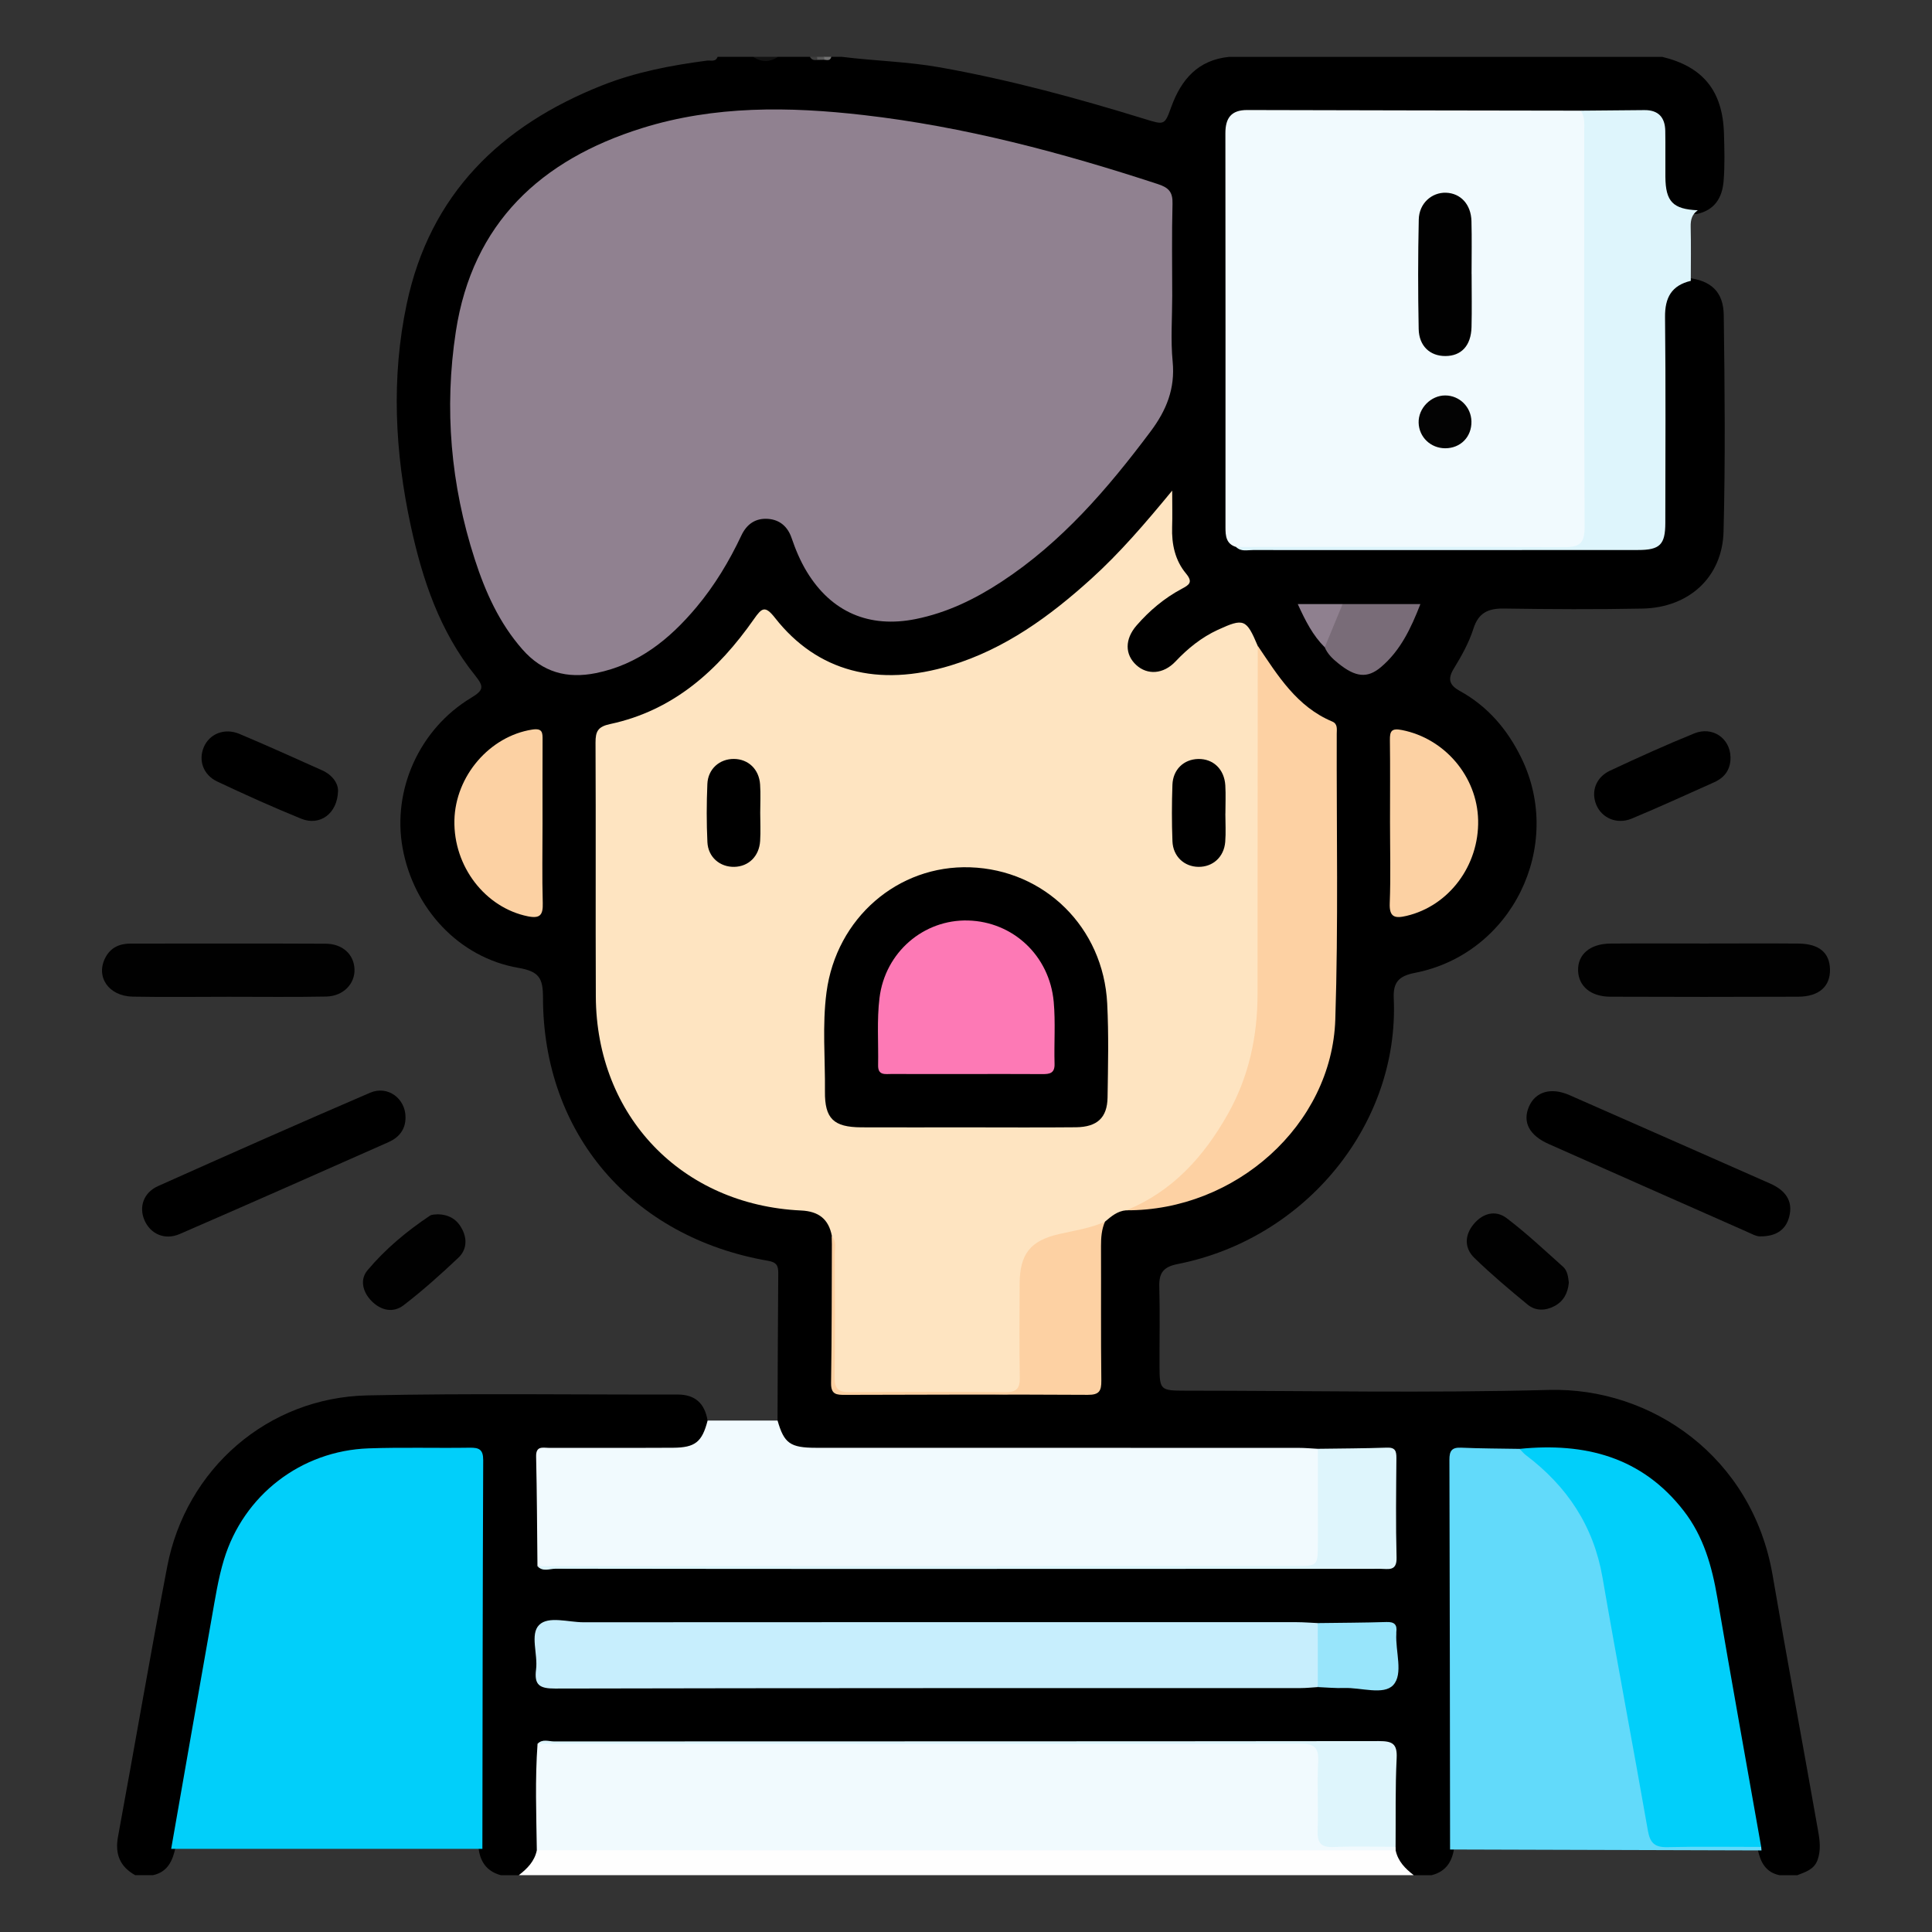 <?xml version="1.0" encoding="utf-8"?>
<!-- Generator: Adobe Illustrator 16.0.2, SVG Export Plug-In . SVG Version: 6.00 Build 0)  -->
<!DOCTYPE svg PUBLIC "-//W3C//DTD SVG 1.1 Tiny//EN" "http://www.w3.org/Graphics/SVG/1.1/DTD/svg11-tiny.dtd">
<svg version="1.1" baseProfile="tiny" id="Layer_1" xmlns="http://www.w3.org/2000/svg" xmlns:xlink="http://www.w3.org/1999/xlink"
	 x="0px" y="0px" width="85px" height="85px" viewBox="0 0 85 85" xml:space="preserve">
<rect x="0" y="0" width="85" height="85" fill="#333333" stroke="none"/>
<g>
	<path fill-rule="evenodd" d="M5.949,82.5c-0.675-0.376-0.897-0.93-0.757-1.693c0.729-3.957,1.407-7.924,2.163-11.875
		c0.825-4.312,4.428-7.446,8.804-7.54c4.549-0.097,9.101-0.029,13.651-0.038c0.781-0.002,1.198,0.398,1.321,1.146
		c0.258,0.604-0.108,0.928-0.558,1.185c-0.464,0.266-0.986,0.303-1.511,0.305c-1.428,0.004-2.855-0.008-4.284,0.005
		c-0.849,0.009-0.923,0.088-0.932,0.948c-0.01,0.961-0.005,1.922,0,2.882c0.001,0.283-0.025,0.575,0.164,0.821
		c0.23,0.236,0.526,0.196,0.81,0.196c10.986,0.001,21.972,0.005,32.958-0.006c0.857-0.001,1.717-0.026,2.576-0.022
		c0.546,0.002,0.814-0.217,0.811-0.785c-0.006-1.094-0.001-2.187-0.002-3.28c0-0.525-0.238-0.746-0.76-0.747
		c-0.807-0.001-1.613,0.026-2.42-0.019c-4.293,0.045-8.585,0.011-12.877,0.02c-2.888,0.005-5.775,0.002-8.663,0
		c-0.548-0.001-1.107,0.007-1.597-0.273c-0.46-0.263-0.904-0.571-0.638-1.229c0.009-2.16,0.013-4.32,0.032-6.479
		c0.003-0.339-0.07-0.486-0.452-0.553c-5.99-1.037-9.898-5.591-9.899-11.589c0-0.855-0.18-1.143-1.083-1.299
		c-2.616-0.45-4.609-2.609-5.093-5.27c-0.463-2.55,0.731-5.239,3.022-6.615c0.558-0.335,0.557-0.495,0.168-0.979
		c-1.551-1.927-2.319-4.211-2.833-6.592c-0.699-3.24-0.864-6.506-0.175-9.76c1.021-4.825,4.133-7.84,8.595-9.608
		c1.481-0.587,3.039-0.884,4.614-1.09c0.162-0.021,0.378,0.075,0.467-0.166c0.521,0,1.042,0,1.563,0
		c0.365,0.128,0.729,0.128,1.094,0c0.469,0,0.938,0,1.406,0c0.093,0.103,0.218,0.074,0.335,0.08c0.089,0,0.179,0,0.269,0
		c0.116-0.006,0.241,0.021,0.333-0.08c0.156,0,0.313,0,0.469,0c1.438,0.179,2.888,0.208,4.321,0.464
		c3.056,0.545,6.042,1.356,9.003,2.27c0.873,0.269,0.874,0.279,1.168-0.532c0.438-1.209,1.177-2.063,2.54-2.201
		c6.354,0,12.708,0,19.063,0c1.793,0.435,2.656,1.497,2.712,3.364c0.021,0.701,0.042,1.405-0.016,2.104
		c-0.061,0.739-0.4,1.282-1.184,1.447c-1.145-0.038-1.536-0.417-1.582-1.551c-0.022-0.571,0.01-1.143-0.014-1.714
		c-0.035-0.829-0.253-1.05-1.099-1.068c-0.83-0.018-1.66-0.019-2.491,0.003c-4.522,0.012-9.043,0.004-13.563,0.007
		c-0.338,0.001-0.676-0.009-1.013,0.034c-0.42,0.053-0.649,0.287-0.694,0.709c-0.025,0.233-0.026,0.467-0.026,0.7
		c0,5.301-0.003,10.602,0.005,15.901c0.001,0.48-0.101,1.007,0.372,1.364c0.268,0.208,0.582,0.198,0.896,0.197
		c5.387-0.012,10.774,0.028,16.161-0.029c1.219-0.014,1.438-0.236,1.442-1.485c0.011-2.837-0.01-5.674,0.011-8.511
		c0.008-1.094,0.261-1.435,1.187-1.752c1.046,0.118,1.585,0.617,1.599,1.644c0.042,3.174,0.074,6.351-0.009,9.523
		c-0.052,2.003-1.519,3.346-3.57,3.386c-2.029,0.039-4.061,0.029-6.09-0.002c-0.694-0.011-1.122,0.186-1.344,0.884
		c-0.196,0.617-0.518,1.195-0.858,1.749c-0.28,0.456-0.219,0.729,0.262,0.994c1.223,0.675,2.088,1.687,2.701,2.939
		c1.905,3.894-0.413,8.633-4.681,9.463c-0.714,0.139-0.962,0.418-0.93,1.124c0.249,5.521-3.862,10.575-9.513,11.688
		c-0.614,0.121-0.819,0.383-0.802,0.985c0.032,1.17,0.006,2.342,0.01,3.513c0.004,1.037,0.038,1.071,1.123,1.071
		c5.334,0.002,10.673,0.111,16.004-0.032c4.516-0.122,8.952,2.946,9.845,8.143c0.647,3.77,1.345,7.531,2.01,11.298
		c0.073,0.412,0.115,0.824-0.029,1.233c-0.149,0.424-0.532,0.535-0.894,0.676c-0.261,0-0.521,0-0.781,0
		c-0.601-0.124-0.834-0.563-0.951-1.104c-0.022-0.08-0.037-0.162-0.049-0.244c-0.746-3.877-1.371-7.776-2.124-11.651
		c-0.655-3.369-3.31-5.533-6.733-5.533c-0.571,0-1.143-0.022-1.714,0.023c-0.677,0.018-1.353,0.001-2.028,0.017
		c-0.442,0.01-0.667,0.216-0.673,0.667c-0.004,0.286-0.01,0.571-0.01,0.857c-0.016,5.222,0.029,10.443-0.021,15.664
		c-0.066,0.643-0.329,1.136-1.01,1.305c-0.261,0-0.521,0-0.781,0c-0.62-0.168-0.927-0.591-0.986-1.216
		c-0.011-0.094-0.02-0.188-0.031-0.281c-0.03-1.094,0.002-2.188-0.021-3.279c-0.017-0.793-0.111-0.891-0.918-0.902
		c-0.962-0.014-1.925-0.035-2.887-0.035c-10.746-0.005-21.493-0.004-32.24,0.002c-0.378,0-0.789-0.115-1.113,0.197
		c-0.271,0.434-0.143,0.913-0.155,1.371c-0.026,0.96,0.018,1.921-0.023,2.881c-0.068,0.631-0.343,1.099-1.001,1.263
		c-0.26,0-0.521,0-0.781,0c-0.627-0.167-0.928-0.599-0.99-1.224c-0.049-5.311-0.009-10.62-0.022-15.93
		c-0.003-1.365-0.001-1.365-1.379-1.366c-1.041,0-2.082-0.002-3.124,0c-3.34,0.007-5.996,2.173-6.648,5.471
		c-0.778,3.932-1.395,7.894-2.158,11.828C7.597,81.853,7.388,82.358,6.73,82.5C6.47,82.5,6.209,82.5,5.949,82.5z"/>
	<path fill-rule="evenodd" fill="#FEFEFE" d="M22.824,82.5c0.373-0.286,0.694-0.609,0.794-1.094
		c0.296-0.277,0.671-0.252,1.032-0.252c10.917-0.007,21.835-0.008,32.752,0.004c1.013,0.002,2.027,0.014,3.04,0.029
		c0.334,0.005,0.685-0.043,0.961,0.22c0.102,0.483,0.423,0.807,0.796,1.093C49.075,82.5,35.949,82.5,22.824,82.5z"/>
	<path fill-rule="evenodd" fill="#111111" d="M34.23,2.5c-0.364,0.246-0.729,0.246-1.094,0C33.501,2.5,33.866,2.5,34.23,2.5z"/>
	<path fill-rule="evenodd" fill="#737373" d="M36.574,2.5c-0.043,0.18-0.177,0.146-0.305,0.129c-0.056-0.025-0.076-0.053-0.06-0.083
		c0.017-0.03,0.034-0.046,0.052-0.046C36.366,2.5,36.47,2.5,36.574,2.5z"/>
	<path fill-rule="evenodd" fill="#595959" d="M36.262,2.5c0.002,0.043,0.004,0.086,0.008,0.129
		c-0.104,0.002-0.208,0.004-0.311,0.006c-0.057-0.026-0.077-0.056-0.061-0.087C35.915,2.516,35.932,2.5,35.949,2.5
		C36.054,2.5,36.158,2.5,36.262,2.5z"/>
	<path fill-rule="evenodd" fill="#3E3E3E" d="M35.949,2.5c0.001,0.045,0.004,0.09,0.009,0.135C35.823,2.656,35.705,2.64,35.637,2.5
		C35.741,2.5,35.845,2.5,35.949,2.5z"/>
	<path fill-rule="evenodd" fill="#F1FAFE" d="M34.21,62.499c0.286,1.001,0.555,1.197,1.691,1.198c7.076,0.002,14.151,0,21.227,0.003
		c0.284,0,0.568,0.027,0.854,0.042c0.224,0.253,0.247,0.565,0.25,0.88c0.011,1.119,0.02,2.237-0.001,3.356
		c-0.018,0.935-0.101,1.003-1.042,1.003c-9.912,0.001-19.824,0.006-29.735-0.006c-1.269-0.001-2.542,0.101-3.808-0.07
		c-0.017-1.607-0.022-3.216-0.059-4.823c-0.011-0.487,0.303-0.382,0.568-0.382c1.818-0.004,3.636,0.005,5.454-0.005
		c0.981-0.006,1.28-0.255,1.523-1.196C32.158,62.499,33.184,62.499,34.21,62.499z"/>
	<path fill-rule="evenodd" d="M17.841,49.162c0.002,0.535-0.291,0.886-0.749,1.088c-3.059,1.356-6.118,2.711-9.187,4.042
		c-0.663,0.287-1.295-0.006-1.554-0.62c-0.245-0.58-0.032-1.205,0.604-1.49c3.101-1.387,6.207-2.764,9.328-4.106
		C17.063,47.74,17.848,48.337,17.841,49.162z"/>
	<path fill-rule="evenodd" fill="#010101" d="M10.054,43.854c-1.406,0.001-2.812,0.02-4.217-0.006
		c-1.063-0.02-1.643-0.883-1.197-1.724c0.233-0.439,0.62-0.609,1.096-0.61c2.864-0.001,5.727-0.009,8.591,0.005
		c0.747,0.004,1.237,0.469,1.269,1.105c0.033,0.652-0.487,1.205-1.245,1.22C12.918,43.873,11.486,43.853,10.054,43.854z"/>
	<path fill-rule="evenodd" d="M14.873,34.796c-0.028,1.016-0.811,1.552-1.616,1.226c-1.249-0.507-2.479-1.063-3.699-1.638
		c-0.62-0.292-0.835-0.932-0.594-1.508c0.247-0.588,0.908-0.864,1.568-0.588c1.219,0.511,2.423,1.06,3.63,1.598
		C14.637,34.098,14.876,34.469,14.873,34.796z"/>
	<path fill-rule="evenodd" fill="#010101" d="M19.258,53.423c0.523,0.015,0.869,0.241,1.086,0.679
		c0.225,0.452,0.167,0.905-0.172,1.228c-0.773,0.731-1.569,1.445-2.413,2.094c-0.46,0.354-1.002,0.235-1.415-0.187
		c-0.389-0.396-0.521-0.939-0.176-1.35c0.785-0.936,1.727-1.72,2.745-2.4C19.011,53.421,19.164,53.438,19.258,53.423z"/>
	<path fill-rule="evenodd" fill="#FEE4C1" d="M36.6,54.381c-0.142-0.748-0.581-1.088-1.354-1.124
		c-5.259-0.246-9.009-4.157-9.032-9.418c-0.016-3.723,0.005-7.444-0.013-11.167c-0.002-0.494,0.105-0.703,0.644-0.817
		c2.784-0.594,4.747-2.363,6.326-4.618c0.347-0.495,0.488-0.612,0.927-0.052c1.856,2.367,4.532,3.067,7.73,2.093
		c2.395-0.729,4.358-2.162,6.185-3.815c1.254-1.136,2.354-2.415,3.559-3.878c0,0.651,0.013,1.129-0.003,1.606
		c-0.024,0.753,0.129,1.464,0.613,2.045c0.317,0.383,0.136,0.497-0.19,0.67c-0.766,0.408-1.422,0.961-1.989,1.614
		c-0.521,0.601-0.517,1.273-0.014,1.737c0.49,0.452,1.195,0.41,1.729-0.155c0.543-0.575,1.145-1.061,1.862-1.392
		c1.144-0.525,1.256-0.476,1.754,0.704c0.179,0.468,0.224,0.953,0.223,1.453c-0.006,4.688,0.037,9.374-0.017,14.062
		c-0.04,3.54-1.455,6.45-4.292,8.627c-0.506,0.389-1.045,0.68-1.7,0.692c-0.387,0.031-0.661,0.27-0.938,0.505
		c-0.374,0.524-0.972,0.564-1.523,0.688c-1.613,0.359-1.975,0.795-1.989,2.458c-0.01,1.197,0.004,2.396-0.008,3.593
		c-0.006,0.606-0.226,0.863-0.895,0.851c-2.265-0.042-4.531-0.042-6.795,0c-0.647,0.012-0.761-0.214-0.761-0.799
		C36.642,58.489,36.726,56.434,36.6,54.381z"/>
	<path fill-rule="evenodd" fill="#908190" d="M51.573,13.021c0,0.963-0.073,1.933,0.019,2.888c0.114,1.192-0.273,2.143-0.975,3.079
		c-1.883,2.515-3.908,4.873-6.563,6.612c-1.161,0.761-2.392,1.359-3.768,1.636c-2.045,0.411-3.708-0.302-4.791-2.085
		c-0.284-0.468-0.494-0.971-0.671-1.489c-0.166-0.483-0.508-0.793-1.027-0.833c-0.554-0.043-0.943,0.228-1.178,0.726
		c-0.535,1.134-1.176,2.203-1.983,3.165c-1.178,1.405-2.552,2.515-4.412,2.893c-1.282,0.26-2.355-0.037-3.236-1.038
		c-1.02-1.159-1.633-2.525-2.1-3.969c-1.059-3.273-1.352-6.627-0.833-10.018c0.731-4.779,3.749-7.563,8.192-8.951
		c3.187-0.996,6.471-0.951,9.746-0.575c4.433,0.508,8.723,1.651,12.954,3.039c0.479,0.157,0.652,0.353,0.639,0.86
		C51.55,10.313,51.573,11.667,51.573,13.021z"/>
	<path fill-rule="evenodd" fill="#F1FAFE" d="M54.384,24.065c-0.447-0.135-0.468-0.495-0.468-0.872
		c0.001-5.776,0.004-11.554-0.004-17.33c-0.001-0.671,0.258-1.024,0.96-1.022c4.892,0.014,9.783,0.02,14.675,0.028
		c0.534,0.325,0.4,0.867,0.401,1.34c0.013,4.606,0.007,9.214,0.007,13.821c0,1.041,0.016,2.082-0.007,3.123
		c-0.019,0.91-0.102,0.984-0.977,0.984c-4.633,0.001-9.267,0.001-13.899-0.002C54.842,24.136,54.603,24.191,54.384,24.065z"/>
	<path fill-rule="evenodd" fill="#01CFFA" d="M21.223,81.342c-4.564,0-9.128,0-13.692,0c0.592-3.377,1.179-6.755,1.779-10.131
		c0.155-0.868,0.287-1.749,0.542-2.59c0.864-2.846,3.396-4.794,6.364-4.899c1.481-0.053,2.967-0.006,4.45-0.029
		c0.414-0.006,0.595,0.077,0.593,0.552C21.235,69.943,21.231,75.643,21.223,81.342z"/>
	<path fill-rule="evenodd" fill="#F1FAFE" d="M61.404,81.407c-12.595-0.001-25.191-0.001-37.786-0.001
		c-0.022-1.563-0.082-3.125,0.032-4.687c0.27-0.146,0.562-0.073,0.842-0.073c10.866-0.004,21.733-0.004,32.6-0.003
		c1.056,0,1.119,0.061,1.14,1.153c0.014,0.78,0.02,1.561,0.001,2.34c-0.016,0.639,0.265,0.894,0.889,0.863
		c0.467-0.023,0.936-0.012,1.404,0.002c0.311,0.009,0.629,0.007,0.875,0.249C61.402,81.303,61.403,81.354,61.404,81.407z"/>
	<path fill-rule="evenodd" fill="#62DAFA" d="M77.499,81.411c-4.567-0.014-9.135-0.027-13.702-0.041
		c-0.007-5.715-0.011-11.429-0.029-17.144c-0.002-0.401,0.11-0.553,0.523-0.534c0.855,0.038,1.712,0.037,2.567,0.052
		c2.104,1.105,3.235,2.936,3.758,5.174c0.484,2.074,0.775,4.189,1.162,6.284c0.297,1.609,0.592,3.22,0.865,4.833
		c0.157,0.929,0.24,0.986,1.156,0.994c0.909,0.007,1.819-0.004,2.729,0.005c0.332,0.003,0.684-0.046,0.957,0.223
		C77.49,81.309,77.495,81.359,77.499,81.411z"/>
	<path fill-rule="evenodd" fill="#C7EEFD" d="M57.978,74.225c-0.259,0.016-0.517,0.044-0.775,0.044
		c-10.928,0.003-21.855-0.005-32.783,0.02c-0.687,0.002-0.924-0.157-0.835-0.846c0.085-0.663-0.274-1.543,0.134-1.951
		c0.406-0.407,1.281-0.119,1.949-0.119c10.459-0.007,20.919-0.006,31.379-0.004c0.311,0.001,0.621,0.026,0.932,0.04
		C58.367,72.347,58.365,73.286,57.978,74.225z"/>
	<path fill-rule="evenodd" fill="#01CFFA" d="M77.485,81.257c-1.376,0-2.752-0.022-4.128,0.01c-0.554,0.013-0.762-0.182-0.857-0.728
		c-0.649-3.714-1.355-7.419-1.996-11.134c-0.393-2.273-1.563-4.021-3.375-5.388c-0.102-0.076-0.181-0.182-0.271-0.273
		c2.861-0.286,5.375,0.344,7.224,2.733c0.87,1.123,1.236,2.431,1.472,3.807C76.179,73.945,76.839,77.6,77.485,81.257z"/>
	<path fill-rule="evenodd" fill="#DEF5FC" d="M54.384,24.065c4.809-0.002,9.617-0.02,14.425,0.01c0.724,0.005,0.911-0.2,0.907-0.913
		C69.688,17.366,69.7,11.57,69.7,5.774c0-0.311,0.038-0.628-0.153-0.905c0.934-0.009,1.867-0.017,2.801-0.025
		c0.614-0.006,0.906,0.321,0.917,0.911c0.012,0.675-0.001,1.35,0.005,2.024c0.009,1.093,0.331,1.423,1.426,1.473
		c-0.258,0.176-0.32,0.42-0.313,0.726c0.019,0.792,0.006,1.585,0.005,2.378c-0.845,0.201-1.143,0.736-1.133,1.597
		c0.033,3.018,0.015,6.037,0.012,9.056c-0.002,0.955-0.237,1.189-1.203,1.189c-5.646,0.004-11.293,0.005-16.939,0.002
		C54.874,24.198,54.599,24.282,54.384,24.065z"/>
	<path fill-rule="evenodd" fill="#FDD1A3" d="M49.55,53.248c2.039-0.83,3.416-2.365,4.469-4.232
		c0.926-1.643,1.309-3.422,1.308-5.299c-0.001-5.101,0.006-10.202,0.01-15.303c0.884,1.313,1.718,2.677,3.275,3.33
		c0.249,0.104,0.2,0.34,0.199,0.541c-0.011,4.189,0.073,8.382-0.063,12.567C58.598,49.491,54.349,53.275,49.55,53.248z"/>
	<path fill-rule="evenodd" fill="#FDD1A3" d="M36.6,54.381c0.218,0.246,0.123,0.546,0.124,0.822c0.009,1.792,0.02,3.586-0.005,5.378
		c-0.007,0.511,0.158,0.673,0.668,0.668c2.286-0.022,4.573-0.021,6.859-0.001c0.484,0.004,0.628-0.168,0.62-0.635
		c-0.022-1.377-0.014-2.754-0.006-4.131c0.006-1.308,0.468-1.898,1.734-2.188c0.68-0.155,1.373-0.256,2.018-0.541
		c-0.146,0.34-0.173,0.695-0.172,1.063c0.008,1.975-0.01,3.949,0.014,5.924c0.005,0.458-0.092,0.63-0.594,0.627
		c-3.56-0.02-7.119-0.01-10.678,0.001c-0.381,0.002-0.626-0.012-0.618-0.52C36.598,58.692,36.592,56.536,36.6,54.381z"/>
	<path fill-rule="evenodd" fill="#FCD1A3" d="M23.869,36.223c0,1.17-0.023,2.34,0.01,3.509c0.015,0.52-0.114,0.691-0.656,0.582
		c-1.873-0.381-3.274-2.191-3.231-4.223c0.042-1.957,1.559-3.701,3.42-3.992c0.461-0.072,0.461,0.137,0.459,0.459
		C23.865,33.779,23.869,35.001,23.869,36.223z"/>
	<path fill-rule="evenodd" fill="#FCD1A3" d="M61.155,36.152c0-1.195,0.011-2.391-0.005-3.586c-0.006-0.406,0.074-0.537,0.53-0.447
		c1.875,0.368,3.309,2.036,3.352,3.965c0.044,2-1.286,3.771-3.148,4.21c-0.491,0.116-0.768,0.084-0.741-0.557
		C61.189,38.544,61.155,37.348,61.155,36.152z"/>
	<path fill-rule="evenodd" fill="#DEF5FC" d="M23.645,68.905c11.111-0.002,22.222-0.004,33.333-0.006
		c1.001,0,1.002-0.001,1.002-1.02c0.001-1.38,0.001-2.759,0.001-4.138c1.013-0.015,2.025-0.016,3.038-0.051
		c0.373-0.014,0.419,0.156,0.417,0.465c-0.012,1.457-0.031,2.915,0.007,4.37c0.017,0.621-0.366,0.496-0.711,0.496
		c-6.165,0.003-12.331,0.004-18.497,0.005c-5.932,0-11.863,0.002-17.794-0.009C24.18,69.019,23.877,69.166,23.645,68.905z"/>
	<path fill-rule="evenodd" fill="#DEF5FC" d="M61.4,81.251c-0.91,0-1.821-0.029-2.729,0.01c-0.562,0.025-0.718-0.188-0.7-0.721
		c0.034-1.014-0.026-2.03,0.023-3.042c0.031-0.63-0.188-0.786-0.795-0.783c-5.436,0.021-10.871,0.013-16.307,0.012
		c-5.748-0.001-11.495-0.004-17.242-0.007c0.215-0.227,0.49-0.104,0.732-0.104c12.093-0.006,24.187,0,36.28-0.015
		c0.584,0,0.818,0.104,0.785,0.752C61.383,78.65,61.411,79.952,61.4,81.251z"/>
	<path fill-rule="evenodd" fill="#98E5FB" d="M57.978,74.225c0-0.938,0-1.877-0.001-2.816c1.009-0.014,2.017-0.016,3.024-0.047
		c0.347-0.011,0.476,0.116,0.431,0.447c-0.003,0.025,0.001,0.052,0,0.077c-0.043,0.771,0.317,1.759-0.135,2.249
		c-0.422,0.458-1.418,0.103-2.16,0.13C58.752,74.279,58.364,74.24,57.978,74.225z"/>
	<path fill-rule="evenodd" fill="#796C78" d="M59.069,26.576c1.111,0,2.224,0,3.423,0c-0.418,1.074-0.879,2.048-1.734,2.773
		c-0.599,0.507-1.121,0.449-1.88-0.165c-0.243-0.196-0.471-0.408-0.595-0.706C58.172,27.69,58.586,27.118,59.069,26.576z"/>
	<path fill-rule="evenodd" fill="#8F808F" d="M59.069,26.576c-0.262,0.634-0.523,1.268-0.786,1.902
		c-0.522-0.519-0.848-1.157-1.187-1.902C57.803,26.576,58.437,26.576,59.069,26.576z"/>
	<path fill-rule="evenodd" d="M77.46,54.395c-0.177,0.015-0.409-0.118-0.645-0.222c-2.895-1.277-5.788-2.558-8.68-3.842
		c-0.855-0.379-1.158-0.963-0.869-1.64c0.282-0.66,0.968-0.868,1.782-0.511c2.944,1.291,5.885,2.593,8.828,3.89
		c0.645,0.284,1.031,0.743,0.84,1.469C78.57,54.095,78.155,54.396,77.46,54.395z"/>
	<path fill-rule="evenodd" fill="#010101" d="M74.987,41.511c1.38,0,2.76-0.01,4.139,0.002c0.907,0.01,1.367,0.399,1.386,1.128
		c0.019,0.753-0.478,1.206-1.396,1.21c-2.76,0.011-5.52,0.011-8.278,0c-0.85-0.004-1.386-0.461-1.409-1.143
		c-0.024-0.711,0.523-1.188,1.42-1.195C72.228,41.501,73.607,41.511,74.987,41.511z"/>
	<path fill-rule="evenodd" d="M76.135,33.312c0.01,0.528-0.245,0.892-0.716,1.103c-1.207,0.54-2.409,1.091-3.63,1.6
		c-0.653,0.271-1.32-0.023-1.562-0.615c-0.236-0.58-0.015-1.203,0.612-1.496c1.222-0.572,2.451-1.129,3.699-1.636
		C75.345,31.94,76.118,32.484,76.135,33.312z"/>
	<path fill-rule="evenodd" fill="#010101" d="M69.023,56.426c-0.042,0.466-0.232,0.823-0.632,1.036
		c-0.399,0.212-0.832,0.222-1.179-0.063c-0.803-0.659-1.6-1.332-2.345-2.055c-0.447-0.434-0.436-0.997-0.035-1.483
		c0.396-0.481,0.96-0.643,1.456-0.267c0.866,0.658,1.664,1.408,2.477,2.135C68.967,55.908,68.992,56.188,69.023,56.426z"/>
	<path fill-rule="evenodd" d="M42.498,49.599c-1.536,0-3.071,0.005-4.606-0.001c-1.216-0.006-1.61-0.383-1.598-1.576
		c0.015-1.456-0.123-2.92,0.069-4.367c0.434-3.269,3.146-5.604,6.32-5.497c3.276,0.11,5.859,2.647,6.029,5.989
		c0.07,1.376,0.037,2.759,0.016,4.137c-0.014,0.89-0.455,1.3-1.39,1.311C45.725,49.611,44.111,49.599,42.498,49.599z"/>
	<path fill-rule="evenodd" d="M33.447,35.755c0,0.414,0.022,0.829-0.004,1.242c-0.042,0.676-0.507,1.126-1.134,1.141
		c-0.631,0.014-1.154-0.423-1.186-1.084c-0.041-0.853-0.038-1.709-0.002-2.563c0.028-0.663,0.54-1.106,1.169-1.101
		c0.63,0.005,1.105,0.451,1.151,1.121C33.47,34.925,33.447,35.34,33.447,35.755z"/>
	<path fill-rule="evenodd" d="M53.911,35.797c0,0.414,0.027,0.83-0.006,1.242c-0.054,0.666-0.545,1.105-1.176,1.099
		c-0.626-0.006-1.12-0.457-1.146-1.125c-0.032-0.827-0.03-1.658-0.001-2.485c0.024-0.677,0.503-1.123,1.135-1.136
		c0.66-0.013,1.149,0.45,1.192,1.162c0.024,0.413,0.004,0.828,0.004,1.243C53.913,35.797,53.912,35.797,53.911,35.797z"/>
	<path fill-rule="evenodd" fill="#010101" d="M64.745,12.059c0,0.778,0.016,1.557-0.004,2.334c-0.021,0.815-0.449,1.271-1.154,1.271
		c-0.669,0.002-1.156-0.438-1.171-1.188c-0.032-1.606-0.032-3.216,0.004-4.822c0.016-0.71,0.573-1.196,1.2-1.175
		c0.64,0.023,1.098,0.51,1.118,1.246c0.021,0.777,0.005,1.556,0.005,2.333C64.744,12.059,64.745,12.059,64.745,12.059z"/>
	<path fill-rule="evenodd" fill="#030303" d="M64.737,18.537c0.016,0.682-0.479,1.188-1.159,1.185
		c-0.638-0.004-1.145-0.491-1.164-1.12c-0.02-0.638,0.538-1.209,1.176-1.204C64.215,17.402,64.723,17.906,64.737,18.537z"/>
	<path fill-rule="evenodd" fill="#FD79B5" d="M42.506,47.253c-1.092,0-2.184,0.003-3.276-0.002
		c-0.271-0.002-0.606,0.081-0.597-0.383c0.019-0.987-0.059-1.984,0.061-2.959c0.247-2.023,1.952-3.465,3.901-3.411
		c1.973,0.055,3.578,1.544,3.764,3.576c0.082,0.902,0.011,1.818,0.037,2.728c0.013,0.417-0.212,0.457-0.536,0.454
		C44.742,47.248,43.625,47.253,42.506,47.253z"/>
</g>
</svg>
